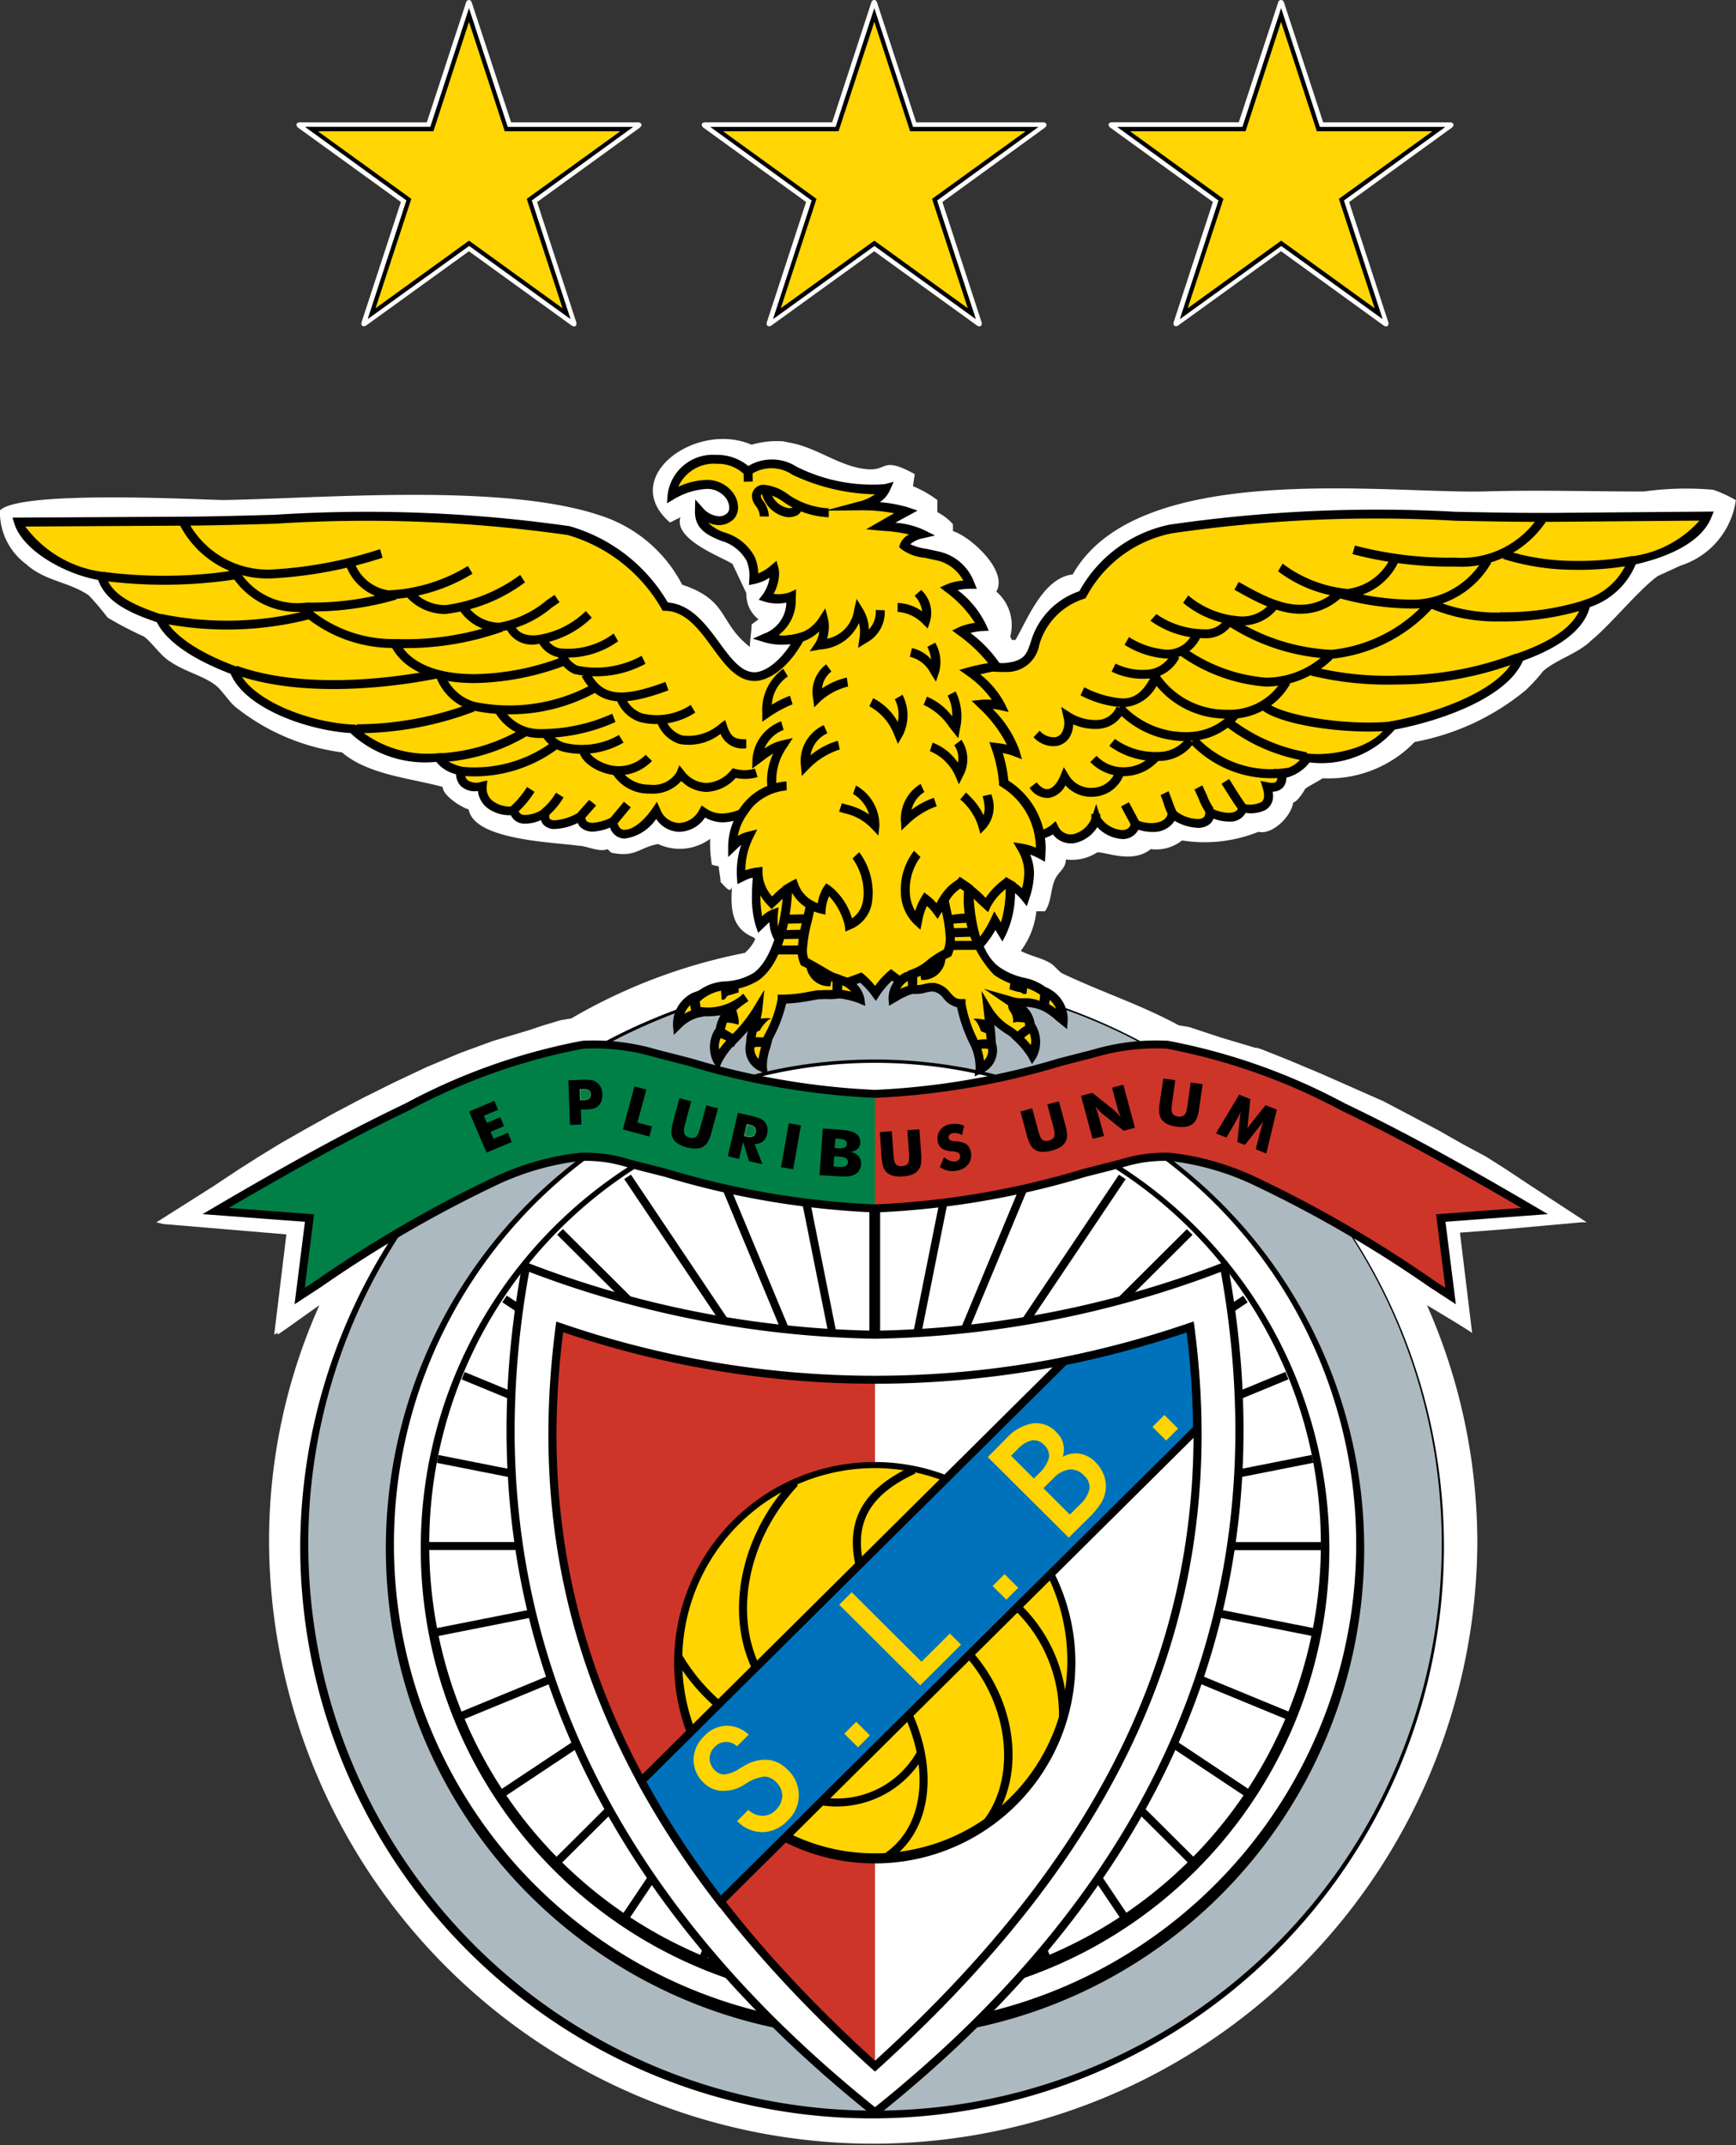 <svg id="Símbolo_SLB" data-name="Símbolo SLB" xmlns="http://www.w3.org/2000/svg" width="58.286" height="72" viewBox="0 0 58.286 72">
  <rect x="0" y="0" width="58.286" height="72" fill="#333333" stroke="none"/>
  <path id="Path_1" data-name="Path 1" d="M35.937,65.846c0,.29-.233.406-.35.638-.175.348-.117.754-.35,1.1h-.291a2.688,2.688,0,0,1-.525,1.334c.35.174.7.232.991.406.117.058.291.29.408.348,1.341.638,2.623,1.044,3.905,1.74l.35.058,1.049.348,1.166.348h.058l.175.058.874.348,1.107.464,2.1.928.991.522.874.464.816.464.758.406.641.406.874.58,1.865,1.218h-.175l-2.565.232-1.515.116.408,3.364c-.35-.232-.933-.58-1.515-.928a19.725,19.725,0,0,1,1.69,8,20.284,20.284,0,0,1-40.567,0,19.325,19.325,0,0,1,1.69-8c-.583.406-1.049.754-1.4.986v-.058l-.117.058.408-3.364-4.138-.348L5.4,78.026l1.923-1.218.874-.58.641-.406.758-.464.816-.464.933-.522.991-.522,1.049-.522,1.107-.522,1.107-.464,1.107-.406.583-.174.583-.174.525-.174.583-.174.35-.058a18.625,18.625,0,0,1,5.829-2.2,1.4,1.4,0,0,0,.35-.464l-.058-.058c-.874-.348-.758-1.218-.7-2.03,0,.7-.175.406-.408.174,0-.174-.058-.348-.058-.522l-.233-.058a4.369,4.369,0,0,1-.058-.87,1.727,1.727,0,0,1-1.749.174c-.641.116-.758.464-1.574.29L20.55,65.5c-.291.116-.7-.116-.991-.116-.758-.116-3.5-.174-3.672-1.218-.233-.058-.874-.464-.874-.754-1.049-.29-2.506-.406-3.381-1.16a7.222,7.222,0,0,1-3.555-1.508c-.233-.174-.466-.58-.7-.754-.466-.348-1.107-.464-1.632-.87-.233-.174-.525-.58-.758-.754a12.356,12.356,0,0,1-1.224-.638,8.686,8.686,0,0,0-.641-.754c-.7-.464-1.457-.464-2.1-1.044a2.169,2.169,0,0,1-.874-1.8c.7-.7,6.878-.348,7.519-.348,3.381-.058,9.384-.58,12.648.522a4.721,4.721,0,0,1,2.739,2.32c1.574.522,1.224,1.276,2.273,2.088,0-.232.058-.522.058-.754l.233-.174a1.042,1.042,0,0,1-.408-.87l-.466-.986c-.35-.232-1.982-.812-1.749-1.566l-.35.174c-1.749-1.508.874-3.422,2.739-2.61a3.071,3.071,0,0,1,1.049-.116l.291.058c.874.174,1.574.754,2.448.87.816.116.525-.464,1.69.174l-.058.406a3.721,3.721,0,0,1,.816.464v.406a1.814,1.814,0,0,1,.525.406v.232c.583.174,1.865,1.334,1.457,2.03a1.479,1.479,0,0,1,.466,1.508l.058.116h.117c.408-.7.933-2.088,1.923-2.2,2.157-3.828,10.317-2.726,13.755-2.784,1.807-.058,3.614,0,5.421,0a10.366,10.366,0,0,1,2.331-.058,4.405,4.405,0,0,1,.758.348,2.7,2.7,0,0,1-1.865,2.2l-.758.348c-.641.464-1.574,1.624-2.215,2.146-.466.464-1.166.638-1.632,1.044a5.786,5.786,0,0,1-.583.638,8.183,8.183,0,0,1-3.73,1.74,4.012,4.012,0,0,1-3.089,1.218c-.175.116-.408.232-.583.348-.058.116-.291.464-.408.464-.058.464-.7,1.1-1.166.986a4.836,4.836,0,0,1-2.565.29,1.394,1.394,0,0,1-1.049.29c-.641.522-1.574.058-1.807.116a1.573,1.573,0,0,1-1.049.232Z" transform="translate(-0.15 -36.999)" fill="#fff"/>
  <path id="Path_2" data-name="Path 2" d="M54.734,114.626a19.2,19.2,0,1,1-19.3,19.2A19.288,19.288,0,0,1,54.734,114.626Z" transform="translate(-25.354 -81.924)"/>
  <path id="Path_3" data-name="Path 3" d="M36.379,134.5a19.028,19.028,0,1,1,19.029,18.935A19,19,0,0,1,36.379,134.5Z" transform="translate(-26.028 -82.594)" fill="#adb9c0"/>
  <path id="Path_4" data-name="Path 4" d="M45.493,140.979a16.424,16.424,0,1,0,16.424-16.344A16.4,16.4,0,0,0,45.493,140.979Z" transform="translate(-32.538 -89.073)"/>
  <path id="Path_5" data-name="Path 5" d="M46.44,141.652a16.154,16.154,0,1,1,16.154,16.075A16.133,16.133,0,0,1,46.44,141.652Z" transform="translate(-33.214 -89.746)" fill="#fff"/>
  <path id="Path_6" data-name="Path 6" d="M49.593,143.893a15.253,15.253,0,1,0,15.253-15.179,15.233,15.233,0,0,0-15.253,15.179Z" transform="translate(-35.466 -91.986)"/>
  <path id="Path_7" data-name="Path 7" d="M50.591,144.6A14.968,14.968,0,1,1,65.559,159.5,14.948,14.948,0,0,1,50.591,144.6Z" transform="translate(-36.179 -92.696)" fill="#fff"/>
  <path id="Path_8" data-name="Path 8" d="M80.5,148.374c0-.041,0-.082,0-.123s0-.1,0-.147H66.786l13.451-2.663c-.017-.088-.034-.176-.053-.264l-13.345,2.642L79.4,142.64c-.034-.083-.068-.166-.1-.249L66.733,147.57l11.3-7.513q-.075-.112-.151-.223l-11.3,7.513,9.6-9.557q-.1-.1-.192-.19l-9.6,9.557,7.545-11.236c-.074-.051-.149-.1-.225-.149l-7.544,11.236,4.91-11.8-.249-.1-4.91,11.8,2.24-11.209-.265-.053-2.2,10.984V135.051h-.36v11.576l-2.269-11.351-.265.053L65.117,146.9l-5.033-12.089-.25.1,5.032,12.089-7.541-11.231c-.075.049-.151.1-.225.149l7.541,11.231-9.6-9.552q-.1.094-.192.19l9.6,9.552-11.292-7.509q-.076.111-.151.223L64.3,147.571l-12.557-5.176c-.035.082-.07.165-.1.248L64.2,147.819l-13.337-2.639c-.018.088-.036.176-.053.264L64.247,148.1H50.541c0,.049,0,.1,0,.147s0,.082,0,.123h13.5l-13.241,2.621c.017.089.033.177.051.265l13.35-2.643L51.617,153.8c.034.083.067.166.1.249L64.3,148.866l-11.322,7.528c.049.075.1.15.149.224l11.323-7.529-9.631,9.585c.063.064.126.128.191.191l9.632-9.585L57.07,160.555c.074.051.149.1.225.15l7.571-11.277-5.219,12.537.25.1,5.619-13.5,5.621,13.5c.083-.033.167-.067.25-.1l-5.22-12.541,7.574,11.281c.075-.049.15-.1.225-.15l-7.574-11.281,9.637,9.59.191-.191-9.636-9.59,11.33,7.534.149-.224-11.33-7.534,12.59,5.189c.035-.083.069-.166.1-.249l-12.588-5.189,13.36,2.644q.027-.132.051-.264L67,148.374H80.5Z" transform="translate(-36.142 -96.344)"/>
  <path id="Path_9" data-name="Path 9" d="M40.266,123.138a7.428,7.428,0,0,0-2.442-.289,21.146,21.146,0,0,0-5.895,2.084c-1.363.654-3.054,1.51-6.436,3.5l3.15.236-.329,2.618a47.051,47.051,0,0,1,6.669-3.9,9.094,9.094,0,0,1,2.758-.768,5.429,5.429,0,0,1,1.807.27,33.806,33.806,0,0,0,8.084,1.464v-3.85a31.955,31.955,0,0,1-7.366-1.356Z" transform="translate(-18.252 -87.782)" fill="#008047"/>
  <path id="Path_10" data-name="Path 10" d="M83.717,148.367a33.939,33.939,0,0,1-11.671,2.281,33.947,33.947,0,0,1-11.671-2.281l-.151-.057-.029.158c-2.038,11.063,1.921,20.659,11.767,28.523l.085.067.085-.067c9.846-7.863,13.805-17.46,11.767-28.523l-.029-.158-.151.057Z" transform="translate(-42.668 -105.984)"/>
  <path id="Path_11" data-name="Path 11" d="M72.724,151.825a34.14,34.14,0,0,0,11.611-2.244,30.056,30.056,0,0,1,.489,5.307c0,8.648-4.056,16.274-12.1,22.73-8.045-6.456-12.1-14.082-12.1-22.73a30.055,30.055,0,0,1,.489-5.307A34.142,34.142,0,0,0,72.724,151.825Z" transform="translate(-43.346 -106.892)" fill="#fff"/>
  <path id="Path_12" data-name="Path 12" d="M75.909,180.863V157.822a32.163,32.163,0,0,1-10.589-1.773c-1.282,9.812,2.68,17.67,10.589,24.814Z" transform="translate(-46.531 -111.512)" fill="#cd3529"/>
  <path id="Path_13" data-name="Path 13" d="M86.445,172.38a6.569,6.569,0,1,1-6.6,6.569A6.6,6.6,0,0,1,86.445,172.38Z" transform="translate(-57.074 -123.177)" fill="#ffd400"/>
  <path id="Path_14" data-name="Path 14" d="M79.371,178.611a6.736,6.736,0,1,0,6.736-6.7A6.727,6.727,0,0,0,79.371,178.611Zm.271,0a6.465,6.465,0,1,1,6.465,6.434A6.457,6.457,0,0,1,79.642,178.611Z" transform="translate(-56.737 -122.839)"/>
  <path id="Path_15" data-name="Path 15" d="M79.416,178.846a6.588,6.588,0,0,0,1.989,2.129l.158-.218a6.314,6.314,0,0,1-1.909-2.037Zm3.178,1.254.206-.174c-1.516-1.776-1.183-4.792.76-6.865l-.2-.184c-2.034,2.172-2.371,5.345-.768,7.223Zm3.007-3.952.259-.078c-.5-1.625-.006-2.646,1.643-3.413l-.115-.244C85.614,173.238,85.063,174.39,85.6,176.148Zm3.449,2.494c1.55,1.6,1.895,4.119.769,5.617l.217.161c1.222-1.627.874-4.247-.791-5.966Zm1.506-1.653a4.872,4.872,0,0,1,1.767,3.869l.271.007a5.142,5.142,0,0,0-1.866-4.084Zm-3.63,3.366c1.094,2.021.922,4.089-.419,5.029l.156.22c1.456-1.021,1.662-3.232.5-5.377Z" transform="translate(-56.769 -123.2)"/>
  <path id="Path_16" data-name="Path 16" d="M96.763,207.417l-.04.266a3.371,3.371,0,0,0,3.456-1.714l-.244-.115A3.092,3.092,0,0,1,96.763,207.417Z" transform="translate(-69.131 -147.087)"/>
  <path id="Path_17" data-name="Path 17" d="M93.475,155.481a33.911,33.911,0,0,1-4.2,1.141l-.04.008L74.926,170.824l.048.089a30.531,30.531,0,0,0,2.667,4.068l.093.121L93.89,159.075v-.057a27.932,27.932,0,0,0-.237-3.427l-.021-.163Z" transform="translate(-53.562 -111.068)"/>
  <path id="Path_18" data-name="Path 18" d="M94.239,156.688a27.521,27.521,0,0,1,.217,3.178L78.6,175.593a30.224,30.224,0,0,1-2.5-3.821l14.106-13.994A34.162,34.162,0,0,0,94.239,156.688Z" transform="translate(-54.4 -111.968)" fill="#0072bc"/>
  <path id="Path_19" data-name="Path 19" d="M83.115,180.023l.377-.375a.7.7,0,0,0,.47.2.61.61,0,0,0,.447-.194.672.672,0,0,0,.221-.471.627.627,0,0,0-.206-.465.564.564,0,0,0-.381-.189,1.325,1.325,0,0,0-.589.211l-.067.04a1.316,1.316,0,0,1-.828.227.951.951,0,0,1-.306-.084.922.922,0,0,1-.258-.183,1.059,1.059,0,0,1-.344-.783,1.121,1.121,0,0,1,.365-.792,1.062,1.062,0,0,1,.73-.342,1.083,1.083,0,0,1,.756.3l-.393.391a.524.524,0,0,0-.748.022.528.528,0,0,0-.171.39.554.554,0,0,0,.178.394.484.484,0,0,0,.136.1.452.452,0,0,0,.163.039,1.074,1.074,0,0,0,.531-.2c.107-.065.193-.113.253-.145a1.3,1.3,0,0,1,.729-.142,1.039,1.039,0,0,1,.61.312,1.157,1.157,0,0,1,0,1.74,1.162,1.162,0,0,1-.834.371A1.18,1.18,0,0,1,83.115,180.023Zm4.457-2.875-.4.4-.46-.457.4-.4Zm3.06-3.045-1.372,1.365-2.719-2.706.421-.418,2.343,2.332.951-.947Zm1.92-1.91-.4.4-.46-.458.4-.4Zm.525-3.667.133-.133a1.211,1.211,0,0,0,.371-.553.477.477,0,0,0-.166-.442.456.456,0,0,0-.405-.153.932.932,0,0,0-.475.293l-.225.224.768.764Zm1.208,1.211.331-.329a1.019,1.019,0,0,0,.327-.529.511.511,0,0,0-.177-.45.608.608,0,0,0-.494-.206.918.918,0,0,0-.543.3l-.331.329Zm-2.14-2.551a1.59,1.59,0,0,1,.9-.513.941.941,0,0,1,.8.312.784.784,0,0,1,.218.374.849.849,0,0,1-.016.44.857.857,0,0,1,.566-.106.951.951,0,0,1,.529.28,1.216,1.216,0,0,1,.282.431,1.07,1.07,0,0,1,.067.485,1.132,1.132,0,0,1-.148.445,2.686,2.686,0,0,1-.425.512l-.669.666-2.719-2.706Zm5.774-.335-.4.4-.459-.457.4-.4Z" transform="translate(-58.365 -118.901)" fill="#ffd400"/>
  <path id="Path_20" data-name="Path 20" d="M86.107,155.47a32.368,32.368,0,0,1-21.091,0l-.156-.053-.022.163c-1.222,9.354,2.157,17.276,10.632,24.931l.091.082.091-.082c8.476-7.655,11.854-15.577,10.632-24.931l-.022-.163ZM64.867,159.2a27.666,27.666,0,0,1,.224-3.425,32.578,32.578,0,0,0,20.942,0,27.606,27.606,0,0,1,.223,3.425c0,7.7-3.46,14.46-10.694,21.025C68.328,173.662,64.867,166.9,64.867,159.2Z" transform="translate(-46.183 -111.06)"/>
  <path id="Path_21" data-name="Path 21" d="M125.117,128.43c-3.382-1.986-5.073-2.841-6.436-3.5a21.158,21.158,0,0,0-5.9-2.084,7.423,7.423,0,0,0-2.442.289,31.956,31.956,0,0,1-7.365,1.356v3.851a33.8,33.8,0,0,0,8.084-1.464,5.426,5.426,0,0,1,1.807-.269,9.093,9.093,0,0,1,2.758.768,47.023,47.023,0,0,1,6.669,3.9l-.329-2.618Z" transform="translate(-73.599 -87.782)" fill="#cd3529"/>
  <path id="Path_22" data-name="Path 22" d="M53.866,122.671l-1.168.3a25.3,25.3,0,0,1-6.165,1.055,25.3,25.3,0,0,1-6.166-1.056l-1.168-.3a7.448,7.448,0,0,0-2.492-.292,20.585,20.585,0,0,0-5.936,2.1c-1.285.617-2.949,1.447-6.446,3.5l-.371.218,3.438.257-.348,2.768.9-.587a41.4,41.4,0,0,1,6-3.467,8.977,8.977,0,0,1,2.715-.757,4.654,4.654,0,0,1,1.57.217l1.236.314a28.618,28.618,0,0,0,7.074,1.2,28.62,28.62,0,0,0,7.074-1.2l1.236-.314a4.652,4.652,0,0,1,1.57-.217,8.959,8.959,0,0,1,2.715.757,41.376,41.376,0,0,1,6,3.467l.9.587-.349-2.768,3.438-.257-.371-.218c-3.5-2.054-5.161-2.884-6.446-3.5a20.593,20.593,0,0,0-5.936-2.1A7.439,7.439,0,0,0,53.866,122.671Zm-1.1.557,1.164-.3a7.228,7.228,0,0,1,2.393-.286,20.359,20.359,0,0,1,5.854,2.072c1.233.592,2.822,1.385,6.053,3.273l-2.86.214.311,2.469-.406-.266a41.566,41.566,0,0,0-6.039-3.49,9.087,9.087,0,0,0-2.8-.778,4.929,4.929,0,0,0-1.658.225l-1.237.314a28.414,28.414,0,0,1-7.007,1.195,28.423,28.423,0,0,1-7.007-1.195l-1.237-.314a4.929,4.929,0,0,0-1.658-.225,9.089,9.089,0,0,0-2.8.778,41.549,41.549,0,0,0-6.039,3.49l-.406.266.311-2.469-2.86-.214c3.232-1.888,4.82-2.681,6.053-3.273a20.355,20.355,0,0,1,5.854-2.072,7.221,7.221,0,0,1,2.393.286l1.164.3a25.507,25.507,0,0,0,6.234,1.065,25.486,25.486,0,0,0,6.233-1.065Z" transform="translate(-17.154 -87.445)"/>
  <path id="Path_23" data-name="Path 23" d="M82.032,129.378l-.355-.143.161-.633q.044-.163.1-.322a1.822,1.822,0,0,1-.142.2l-.029.036-.453.574-.253-.1.075-.726c0-.01,0-.025.005-.045a1.728,1.728,0,0,1,.036-.24q-.038.076-.076.15c-.026.049-.053.1-.081.147l-.325.567-.353-.142.778-1.3.376.151-.08.8,0,.027a1,1,0,0,1-.029.179.707.707,0,0,1,.048-.077c.019-.027.043-.059.073-.1l.5-.628.377.152Zm-3.456-2.519.4.057-.1.721c-.012.076-.02.153-.024.229a.45.45,0,0,0,.011.12.173.173,0,0,0,.069.1.309.309,0,0,0,.137.049.3.3,0,0,0,.145-.01.176.176,0,0,0,.094-.075.437.437,0,0,0,.044-.112c.017-.075.031-.151.04-.227l.014-.1.087-.619.4.057-.111.783a1.608,1.608,0,0,1-.08.355.488.488,0,0,1-.128.184.468.468,0,0,1-.228.106,1.2,1.2,0,0,1-.647-.091.473.473,0,0,1-.191-.164.5.5,0,0,1-.071-.212,1.552,1.552,0,0,1,.021-.364l.022-.154ZM76.2,128.886l-.389-1.445.382-.1.749.6c.014.012.04.038.077.078s.078.087.124.142c-.021-.051-.041-.1-.06-.155s-.027-.081-.039-.123l-.192-.714.38-.1.389,1.445-.38.1-.75-.6a.945.945,0,0,1-.078-.077c-.036-.039-.077-.086-.122-.14.024.059.044.11.061.156s.029.087.039.123l.192.714Zm-2.423-.919.395-.105.189.7a2.223,2.223,0,0,0,.068.221.432.432,0,0,0,.058.106.17.17,0,0,0,.1.063.31.31,0,0,0,.145-.008.313.313,0,0,0,.13-.065.177.177,0,0,0,.057-.106.447.447,0,0,0,0-.12c-.014-.076-.031-.151-.052-.225l-.027-.1-.163-.6.394-.1.206.764a1.591,1.591,0,0,1,.065.358.485.485,0,0,1-.045.219.462.462,0,0,1-.169.186,1.2,1.2,0,0,1-.631.168.47.47,0,0,1-.24-.077.5.5,0,0,1-.149-.167,1.59,1.59,0,0,1-.124-.343l-.04-.15-.165-.614ZM71.211,129.5a.728.728,0,0,0,.2.121.35.35,0,0,0,.183.02.2.2,0,0,0,.125-.067.138.138,0,0,0,.033-.119.145.145,0,0,0-.065-.105.578.578,0,0,0-.218-.046.68.68,0,0,1-.335-.1.362.362,0,0,1-.135-.241.458.458,0,0,1,.081-.37.523.523,0,0,1,.345-.2.829.829,0,0,1,.238-.008.767.767,0,0,1,.225.063l-.075.311a.546.546,0,0,0-.157-.063.391.391,0,0,0-.148,0,.194.194,0,0,0-.112.055.108.108,0,0,0-.03.1.111.111,0,0,0,.056.082.438.438,0,0,0,.165.037l.019,0a.768.768,0,0,1,.35.089.367.367,0,0,1,.1.116.5.5,0,0,1,.057.164.494.494,0,0,1-.088.4.59.59,0,0,1-.387.215.745.745,0,0,1-.291,0,.813.813,0,0,1-.273-.121Zm-2.16-.841.408-.029.051.726c.008.107.016.183.024.229a.441.441,0,0,0,.036.115.169.169,0,0,0,.087.082.314.314,0,0,0,.145.02.309.309,0,0,0,.14-.04.177.177,0,0,0,.076-.093.455.455,0,0,0,.02-.119,2.3,2.3,0,0,0-.008-.231l-.007-.1-.043-.624.406-.028.055.789a1.58,1.58,0,0,1,0,.364.487.487,0,0,1-.087.207.465.465,0,0,1-.2.151,1.022,1.022,0,0,1-.323.068,1.041,1.041,0,0,1-.33-.022.478.478,0,0,1-.221-.121.5.5,0,0,1-.114-.193,1.605,1.605,0,0,1-.055-.36l-.011-.155-.043-.634Zm-13.2.687-.587-1.377.848-.358.129.3-.48.2.1.239.453-.191.126.3-.453.191.1.233.48-.2.131.309Zm3.185-.94-.384.013-.052-1.5.428-.015a1.766,1.766,0,0,1,.354.012.413.413,0,0,1,.175.078.437.437,0,0,1,.133.166.585.585,0,0,1,.051.227.593.593,0,0,1-.035.237.411.411,0,0,1-.121.171.4.4,0,0,1-.148.075,1.238,1.238,0,0,1-.275.031l-.07,0-.074,0Zm-.029-.822.078,0a.379.379,0,0,0,.2-.048.155.155,0,0,0,.054-.139.153.153,0,0,0-.062-.132.377.377,0,0,0-.2-.033l-.082,0Zm1.421.987.389-1.445.4.105-.3,1.107.492.131-.091.338-.888-.237Zm1.9-1.05.395.105-.189.7c-.021.074-.039.149-.052.225a.434.434,0,0,0,0,.12.168.168,0,0,0,.056.106.308.308,0,0,0,.13.066.313.313,0,0,0,.145.008.176.176,0,0,0,.1-.063.44.44,0,0,0,.057-.106c.017-.044.04-.117.068-.221l.027-.1.163-.6.394.1-.206.764a1.6,1.6,0,0,1-.123.343.494.494,0,0,1-.149.167.471.471,0,0,1-.24.077,1.2,1.2,0,0,1-.632-.168.475.475,0,0,1-.169-.186.5.5,0,0,1-.045-.219,1.57,1.57,0,0,1,.065-.359l.041-.15Zm1.625,1.945.338-1.458.417.1a1.808,1.808,0,0,1,.337.1.455.455,0,0,1,.149.114.4.4,0,0,1,.086.18.5.5,0,0,1-.005.214.446.446,0,0,1-.147.256.419.419,0,0,1-.276.085l.263.679-.451-.1-.2-.648-.133.571-.374-.087Zm.553-.683.074.017a.333.333,0,0,0,.2,0,.166.166,0,0,0,.092-.124.2.2,0,0,0-.02-.169.3.3,0,0,0-.176-.089l-.08-.018Zm1.233,1.053L66,128.362l.407.071-.261,1.473Z" transform="translate(-39.516 -90.661)"/>
  <path id="Path_24" data-name="Path 24" d="M68.364,128.1l-.1,0,.013.381.093,0a.392.392,0,0,0,.213-.051.17.17,0,0,0,.06-.152.165.165,0,0,0-.069-.144A.389.389,0,0,0,68.364,128.1Zm0,.03a.366.366,0,0,1,.2.03.136.136,0,0,1,.055.12v.01a.136.136,0,0,1-.048.117.367.367,0,0,1-.2.045l-.063,0-.011-.322Zm5.507,1.151-.092.4.089.021a.341.341,0,0,0,.209,0,.178.178,0,0,0,.1-.134.212.212,0,0,0-.022-.181.31.31,0,0,0-.184-.095l-.095-.022Zm.026.021.065.015a.286.286,0,0,1,.167.084.14.14,0,0,1,.026.087.3.3,0,0,1-.009.069.15.15,0,0,1-.083.113.318.318,0,0,1-.189,0l-.059-.013Z" transform="translate(-48.805 -91.549)" fill="#4a914e"/>
  <path id="Path_25" data-name="Path 25" d="M92.117,95.753v.016h.016a2.219,2.219,0,0,0,.6-.267,3.034,3.034,0,0,1,.326-.164l-.01-.031a2.92,2.92,0,0,0-.331.166,2.59,2.59,0,0,1-.564.259,1.231,1.231,0,0,1,.532-1.042l-.021-.025A1.258,1.258,0,0,0,92.117,95.753Z" transform="translate(-65.841 -67.666)"/>
  <path id="Path_26" data-name="Path 26" d="M116.422,71.5a.608.608,0,0,1-.794-.305,1.109,1.109,0,0,1-1.224.111l-2.137-2.894.325-2.926a2.872,2.872,0,0,0,1.394.305c1.612-.167.258-1.39,2.591-2.446a4.326,4.326,0,0,1,2.966-2.2c3.865-.759,8.955-.357,12.924-.39l5.079-.042a3.43,3.43,0,0,1-2.5,1.493,2.407,2.407,0,0,1-1.556,1.454c-.057.279-.264,1.095-2.233,1.787-.418,1.133-2.452,1.953-4.285,2.295-.46.908-2.076,1.194-2.859,1.078a1.147,1.147,0,0,1-.857.539c.038.1.078.548-.479.433.108.353.035.55-.127.651a1.112,1.112,0,0,1-.686.073.413.413,0,0,1-.436.3,1.417,1.417,0,0,1-.666-.165c0,.3-.2.389-.469.369a1.374,1.374,0,0,1-.79-.323c-.051.319-.343.451-.654.464a1.281,1.281,0,0,1-.592-.114.407.407,0,0,1-.437.355,1.09,1.09,0,0,1-.875-.542A1.032,1.032,0,0,1,116.422,71.5Z" transform="translate(-80.234 -43.384)" fill="#ffd400"/>
  <path id="Path_27" data-name="Path 27" d="M119.123,60.619a4.5,4.5,0,0,0-3.041,2.236,2.551,2.551,0,0,0-1.632,1.707c-.136.411-.21.637-.871.705a2.712,2.712,0,0,1-1.309-.29l-.195-.1-.355,3.2,2.2,2.975.04.016a1.291,1.291,0,0,0,1.234-.051.755.755,0,0,0,.889.247,1.173,1.173,0,0,0,.6-.489,1.269,1.269,0,0,0,.85.4.583.583,0,0,0,.53-.315,1.475,1.475,0,0,0,.5.074.819.819,0,0,0,.717-.372,1.669,1.669,0,0,0,.71.231.617.617,0,0,0,.485-.134.432.432,0,0,0,.11-.171,1.506,1.506,0,0,0,.555.1.573.573,0,0,0,.525-.293,1.108,1.108,0,0,0,.671-.1.528.528,0,0,0,.249-.481,1.051,1.051,0,0,0-.011-.131.464.464,0,0,0,.351-.148.488.488,0,0,0,.108-.321h0a1.431,1.431,0,0,0,.779-.512,3.253,3.253,0,0,0,2.856-1.1c1.7-.326,3.8-1.119,4.307-2.312,1.3-.469,2.054-1.073,2.245-1.8a2.528,2.528,0,0,0,1.54-1.435c.815-.186,2.153-.626,2.536-1.565l.085-.208-5.3.044c-1.056.009-2.177-.013-3.364-.036a48.48,48.48,0,0,0-9.587.429Zm-5.512,4.946a1.093,1.093,0,0,0,1.125-.909,2.281,2.281,0,0,1,1.512-1.549l.046-.021.024-.044a4.191,4.191,0,0,1,2.863-2.129,47.518,47.518,0,0,1,9.524-.423c1.189.023,2.313.045,3.373.036l4.825-.04a3.685,3.685,0,0,1-2.282,1.2l-.077.017-.03.072a2.271,2.271,0,0,1-1.473,1.373l-.075.03-.016.079c-.135.661-.853,1.225-2.136,1.676l-.067.023-.024.066c-.39,1.055-2.376,1.865-4.172,2.2l-.073.014-.033.066c-.432.853-1.989,1.1-2.7,1l-.131-.019-.036.127a1.056,1.056,0,0,1-.7.431l-.243-.028.085.228a.254.254,0,0,1-.025.2c-.057.066-.2.048-.282.031l-.248-.051.074.241c.113.37-.019.453-.063.48a.918.918,0,0,1-.587.052l-.134-.017-.032.13c-.012.048-.044.177-.3.186a1.262,1.262,0,0,1-.587-.147l-.227-.125,0,.258a.215.215,0,0,1-.05.165.352.352,0,0,1-.257.053,1.225,1.225,0,0,1-.69-.275l-.21-.229-.049.306c-.045.277-.34.331-.512.338a1.138,1.138,0,0,1-.519-.1l-.2-.1-.019.218c-.017.2-.226.217-.289.218a.95.95,0,0,1-.729-.441L116.647,70l-.138.431a.885.885,0,0,1-.528.547.463.463,0,0,1-.609-.231l-.087-.172-.146.126a.943.943,0,0,1-1.033.1L112.031,68l.3-2.669A2.992,2.992,0,0,0,113.611,65.565Z" transform="translate(-79.843 -43.012)"/>
  <path id="Path_28" data-name="Path 28" d="M26.629,66a1.716,1.716,0,0,1-.727.163,1.1,1.1,0,0,1-.592-.2.942.942,0,0,1-.821.521.851.851,0,0,1-.762-.552c-.2.294-.625.786-1.072.78-.175,0-.323-.114-.394-.417a1.787,1.787,0,0,1-.6.177c-.259.019-.471-.063-.453-.366a1.929,1.929,0,0,1-.873.286c-.237,0-.4-.1-.327-.405a1.214,1.214,0,0,1-.728.226.351.351,0,0,1-.329-.289,1.113,1.113,0,0,1-.742-.169.685.685,0,0,1-.321-.657c-.737.166-.756-.4-.718-.506-.241-.054-.632-.2-.737-.452-.945-.025-2.172-.078-2.828-.892,0,0,.023-.068-.015-.069-1.495-.064-3.617-.832-4.035-1.964-1.771-.66-2.327-1.377-2.483-1.738C6.1,59.154,5.311,58.8,5.1,58.053c-1.16-.183-2.526-.986-2.782-1.815l5.549-.031c3.969-.022,9.059-.442,12.924.317a5.455,5.455,0,0,1,3.244,2.541c1.437.033,1.874,2.336,2.986,2.357.4.007,1.029-.373,1.54-1.313a2.151,2.151,0,0,1-.626.09,1.869,1.869,0,0,1-.53-.079,1.35,1.35,0,0,0,.861-1.388,1.318,1.318,0,0,1-.841.03,1.29,1.29,0,0,0,.259-.957,1.413,1.413,0,0,1-.678.353,1.438,1.438,0,0,0-.107-.69c-.412-.925-1.745-.618-1.719-1.611a.914.914,0,0,0,.661.334.551.551,0,0,0,.4-.17.43.43,0,0,0,.091-.271.7.7,0,0,0-.134-.4.932.932,0,0,0-.832-.377,2.56,2.56,0,0,0-1.1.352,1.381,1.381,0,0,1,1.489-1.2,1.408,1.408,0,0,1,1.044.4,1.383,1.383,0,0,1,1.576-.021,5.8,5.8,0,0,0,3.064.6,1.238,1.238,0,0,1-.857.581,5.214,5.214,0,0,1,1.553.191c-.32.15-.591.334-.867.484a3.858,3.858,0,0,1,1.385.271c-.334.077-.539.212-.593.386.246.227.685.225,1.126.346a1.509,1.509,0,0,1,1.084.955,1.753,1.753,0,0,0-.724.133,3.405,3.405,0,0,1,1.117,1.278,1.8,1.8,0,0,0-.709.163,4.7,4.7,0,0,1,1.182,1.177,6.041,6.041,0,0,0-.893.178,3.163,3.163,0,0,1,1.037,1.135,2.139,2.139,0,0,0-.63-.045,4.026,4.026,0,0,1,1.116,1.6,2.6,2.6,0,0,0-.625-.144,4.628,4.628,0,0,1,.255,1.191,2.566,2.566,0,0,1,1.235,2.4,1.917,1.917,0,0,0-.615-.213,1.877,1.877,0,0,1,.085,1.641,1.386,1.386,0,0,0-.478-.4A3.529,3.529,0,0,1,35.33,70l-.235-.386c-.288.617-.885,1.371-1.43,1.2a4.721,4.721,0,0,1-1.64.949,3.2,3.2,0,0,0-.41-.331,2.813,2.813,0,0,0-.535.616,2.657,2.657,0,0,0-.487-.522l-.6.222c-1.286-.876-2.466-1.108-2.332-2.359a1.56,1.56,0,0,0-.463.366,4.488,4.488,0,0,1-.074-1.769,1.429,1.429,0,0,0-.551.169,2.682,2.682,0,0,1,.272-1.377,1.052,1.052,0,0,0-.563.356A2,2,0,0,1,26.629,66Z" transform="translate(-1.7 -38.712)" fill="#ffd400"/>
  <path id="Path_29" data-name="Path 29" d="M25.247,53.608a1.528,1.528,0,0,0-1.638,1.337l-.022.289.249-.15a2.406,2.406,0,0,1,1.031-.331.776.776,0,0,1,.705.315.546.546,0,0,1,.105.308.279.279,0,0,1-.058.178.393.393,0,0,1-.281.114.776.776,0,0,1-.549-.283l-.253-.283-.01.378c-.017.634.454.833.87,1.008a1.421,1.421,0,0,1,.861.667,1.288,1.288,0,0,1,.094.621l-.011.2.192-.04a1.441,1.441,0,0,0,.5-.208,1.331,1.331,0,0,1-.234.573l-.131.168.2.065a1.51,1.51,0,0,0,.728.03,1.138,1.138,0,0,1-.763,1.049l-.365.163.383.116a2.033,2.033,0,0,0,.572.086,2.166,2.166,0,0,0,.323-.022c-.431.659-.914.953-1.233.947-.446-.008-.8-.491-1.172-1-.441-.6-.941-1.279-1.727-1.344A5.607,5.607,0,0,0,20.316,56a48.163,48.163,0,0,0-9.9-.383c-1.074.03-2.089.059-3.051.064l-5.752.032.059.192c.276.9,1.659,1.691,2.817,1.9.271.765,1.11,1.125,1.97,1.417.193.393.768,1.084,2.478,1.733.5,1.178,2.6,1.9,4.027,1.989l.017.021a3.688,3.688,0,0,0,2.859.945,1.23,1.23,0,0,0,.665.417.606.606,0,0,0,.143.377.671.671,0,0,0,.591.183.834.834,0,0,0,.379.614,1.26,1.26,0,0,0,.728.2.492.492,0,0,0,.412.282,1.241,1.241,0,0,0,.6-.121.376.376,0,0,0,.067.14.493.493,0,0,0,.41.16,1.932,1.932,0,0,0,.755-.2.407.407,0,0,0,.1.147.6.6,0,0,0,.486.136,1.828,1.828,0,0,0,.5-.129.522.522,0,0,0,.487.37,1.518,1.518,0,0,0,1.061-.661.947.947,0,0,0,.774.433,1.058,1.058,0,0,0,.867-.481,1.231,1.231,0,0,0,.541.162,1.511,1.511,0,0,0,.42-.05,2.172,2.172,0,0,0-.185.867v.35l.336-.32c.033-.033.064-.061.1-.087a2.835,2.835,0,0,0-.14,1.087l.014.229.205-.1a1.243,1.243,0,0,1,.314-.12c-.018.189-.031.392-.031.6a3.359,3.359,0,0,0,.132,1.032l.077.222.238-.229c.049-.047.094-.088.138-.127.045.82.689,1.193,1.49,1.649.293.166.6.338.91.553l.064.044.584-.216a2.541,2.541,0,0,1,.4.437l.127.175.12-.181a2.718,2.718,0,0,1,.423-.5l.011.009a1.923,1.923,0,0,1,.274.227l.073.081.421-.187a4.019,4.019,0,0,0,1.3-.785c.514.087,1.047-.431,1.393-1.047l.236.388.123-.241a3.361,3.361,0,0,0,.3-1.383,1.548,1.548,0,0,1,.221.224l.174.215.086-.262a2.723,2.723,0,0,0,.155-.848,1.737,1.737,0,0,0-.127-.621,1.934,1.934,0,0,1,.289.127l.206.111.015-.233c.005-.078.008-.154.008-.229a2.693,2.693,0,0,0-1.253-2.262,4.626,4.626,0,0,0-.187-.924,2.142,2.142,0,0,1,.362.1l.284.11-.085-.291a3.758,3.758,0,0,0-.9-1.4,2.258,2.258,0,0,1,.239.037l.3.065-.132-.275a3.044,3.044,0,0,0-.826-.988c.188-.042.377-.09.564-.113l.232-.028-.122-.2a4.35,4.35,0,0,0-1-1.047,1.883,1.883,0,0,1,.408-.065l.206-.009L34.3,59.31a3.159,3.159,0,0,0-.953-1.164,1.929,1.929,0,0,1,.419-.045h.224l-.085-.207a1.649,1.649,0,0,0-1.183-1.042l-.424-.092a1.9,1.9,0,0,1-.543-.154.9.9,0,0,1,.427-.2l.405-.094-.372-.185a2.783,2.783,0,0,0-.963-.243L32,55.476l-.325-.11a4.529,4.529,0,0,0-.941-.171.975.975,0,0,0,.337-.4l.126-.284-.3.079a5.678,5.678,0,0,1-2.955-.584,1.537,1.537,0,0,0-1.625-.025,1.643,1.643,0,0,0-1.065-.375Zm0,.3a1.258,1.258,0,0,1,.927.347l.089.109.115-.081a1.242,1.242,0,0,1,1.419-.011,6.753,6.753,0,0,0,2.777.658,1.6,1.6,0,0,1-.539.242l-1.148.308,1.189-.013a5.67,5.67,0,0,1,1.143.1l-.229.125-.715.412.471.043.136.012a5.238,5.238,0,0,1,.833.118.624.624,0,0,0-.307.335l-.027.089.069.064a1.543,1.543,0,0,0,.789.295l.4.086a1.338,1.338,0,0,1,.895.681,1.745,1.745,0,0,0-.558.127l-.222.1.192.151a3.814,3.814,0,0,1,.98,1.041,1.864,1.864,0,0,0-.544.148l-.221.106.2.148a5.165,5.165,0,0,1,1.011.949,6.22,6.22,0,0,0-.671.143l-.3.084.254.181a3.392,3.392,0,0,1,.839.823,1.962,1.962,0,0,0-.359,0l-.321.033.232.223A4.432,4.432,0,0,1,35,63.336q-.174-.039-.351-.06l-.238-.029.077.226a4.444,4.444,0,0,1,.247,1.153l0,.069.055.041a2.424,2.424,0,0,1,1.182,2.056,2.013,2.013,0,0,0-.448-.134l-.309-.048.155.27a1.49,1.49,0,0,1,.212.767,2.164,2.164,0,0,1-.075.506,1.361,1.361,0,0,0-.336-.24l-.215-.1v.243A3.936,3.936,0,0,1,34.8,69.3l-.226-.371-.119.255c-.3.64-.837,1.249-1.248,1.117l-.087-.028-.065.065a3.613,3.613,0,0,1-1.272.774l-.232.1a2.933,2.933,0,0,0-.235-.19l-.208-.155-.093.077a2.881,2.881,0,0,0-.442.488,2.662,2.662,0,0,0-.388-.4l-.067-.053-.608.225c-.3-.2-.6-.372-.864-.523-.8-.454-1.346-.765-1.346-1.484a1.594,1.594,0,0,1,.009-.169l.025-.237-.225.08a1.015,1.015,0,0,0-.328.224,3.935,3.935,0,0,1-.058-.709,6.116,6.116,0,0,1,.048-.757l.025-.195-.2.027a1.756,1.756,0,0,0-.379.088,2.492,2.492,0,0,1,.256-1.08l.146-.291-.317.08a1.108,1.108,0,0,0-.337.138,1.811,1.811,0,0,1,.281-.682l.293-.421-.474.2a1.559,1.559,0,0,1-.663.151.94.94,0,0,1-.513-.176l-.135-.092-.08.141a.8.8,0,0,1-.689.445.7.7,0,0,1-.625-.462l-.11-.25-.153.226c-.225.332-.607.718-.946.714-.049,0-.179,0-.249-.3l-.043-.183-.17.083a1.638,1.638,0,0,1-.547.161.34.34,0,0,1-.252-.05.2.2,0,0,1-.04-.157l.018-.289-.247.153a1.781,1.781,0,0,1-.794.263.232.232,0,0,1-.173-.047.222.222,0,0,1-.007-.174l.109-.46-.362.321a1.1,1.1,0,0,1-.6.182.2.2,0,0,1-.2-.175l-.032-.131-.134.017a.968.968,0,0,1-.639-.145.538.538,0,0,1-.255-.518l.02-.207-.2.046a.518.518,0,0,1-.466-.059A.321.321,0,0,1,16.8,64.3a.167.167,0,0,1,0-.036l.039-.149-.148-.045c-.255-.058-.561-.2-.631-.363l-.037-.089-.1,0a3.645,3.645,0,0,1-2.682-.8.158.158,0,0,0-.159-.157c-1.543-.066-3.524-.849-3.9-1.866l-.024-.065L9.1,60.7c-1.81-.675-2.279-1.383-2.4-1.657l-.027-.061-.064-.021c-1.022-.343-1.691-.685-1.87-1.323l-.026-.093-.1-.015a3.841,3.841,0,0,1-2.57-1.518l5.315-.03c.965-.005,1.981-.034,3.057-.064a47.975,47.975,0,0,1,9.837.378A5.348,5.348,0,0,1,23.4,58.763l.042.076.087,0c.689.016,1.141.634,1.577,1.231.419.573.814,1.115,1.41,1.125.42.008,1.11-.352,1.675-1.392l.172-.316-.346.1a2.01,2.01,0,0,1-.583.083c-.034,0-.065-.013-.1-.015a1.455,1.455,0,0,0,.576-1.22l.013-.315-.221.1a1.152,1.152,0,0,1-.535.053,1.534,1.534,0,0,0,.185-.673.8.8,0,0,0-.026-.209l-.062-.229-.181.153a1.39,1.39,0,0,1-.433.269,1.483,1.483,0,0,0-.117-.553,1.676,1.676,0,0,0-1.019-.822,1.488,1.488,0,0,1-.552-.332.911.911,0,0,0,.376.087.7.7,0,0,0,.5-.214.581.581,0,0,0,.135-.376.839.839,0,0,0-.162-.485,1.083,1.083,0,0,0-.958-.439,2.436,2.436,0,0,0-.886.226,1.314,1.314,0,0,1,1.276-.772Zm-12.3,8.922v0Z" transform="translate(-1.193 -38.339)"/>
  <path id="Path_30" data-name="Path 30" d="M84.924,104.262c-.024.858-.3,2.413-1.065,2.959-.649.461-1.575.144-2.057.791l.06.388a2.019,2.019,0,0,0,1.655-.477c-.5.353-.815.578-.875,1.161.2.041.289.212.422.293a5.387,5.387,0,0,0,.854-1.057,11.2,11.2,0,0,0-.244,1.111,1.5,1.5,0,0,1,.516,0,5.039,5.039,0,0,0,.543-1.447,6.371,6.371,0,0,0,1.187-.151c.192-.032.4.018.653-.022a3.854,3.854,0,0,0,0-.523,8.045,8.045,0,0,1-1.1-.557c-.2-.447.063-1.167.209-1.912a1.221,1.221,0,0,1-.573-.667A1.13,1.13,0,0,0,84.924,104.262Z" transform="translate(-58.474 -74.441)" fill="#ffd400"/>
  <path id="Path_31" data-name="Path 31" d="M84.659,103.464l-.291.167.009.076c-.024.873-.311,2.351-1,2.841a2.011,2.011,0,0,1-.9.28,1.624,1.624,0,0,0-1.193.545l-.037.05.089.575.3,0a2.88,2.88,0,0,0,.632-.032,1.351,1.351,0,0,0-.169.549l-.013.134.132.028a.466.466,0,0,1,.214.142l.268.22.08-.113.091-.094c.1-.1.2-.211.315-.342a1.543,1.543,0,0,0-.055.387v.176l.175-.028a1.351,1.351,0,0,1,.465,0l.114.021.142-.3a4.774,4.774,0,0,0,.445-1.172,5.368,5.368,0,0,0,.834-.1l.249-.044.255-.007a1.976,1.976,0,0,0,.4-.015l.125-.02v-.109l.008-.386-.007-.262-.1-.036a2.053,2.053,0,0,1-.539-.255,5.059,5.059,0,0,0-.48-.265.858.858,0,0,1-.047-.29,4.612,4.612,0,0,1,.161-.957l.142-.639-.1-.05a1.066,1.066,0,0,1-.5-.585l-.06-.171Zm-2.135,3.66a2.266,2.266,0,0,0,1.027-.332c.8-.567,1.073-2.052,1.119-2.939a1.381,1.381,0,0,0,.453.481l-.094.424a4.754,4.754,0,0,0-.169,1.025,1.1,1.1,0,0,0,.087.458l.023.05.05.024a4.58,4.58,0,0,1,.51.278,2.46,2.46,0,0,0,.5.25l0,.061,0,.216c-.074,0-.146.005-.215,0l-.315.011-.253.045a4.664,4.664,0,0,1-.909.1h-.15v.15a3.992,3.992,0,0,1-.436,1.188l-.048.1a1.6,1.6,0,0,0-.254-.006,2.518,2.518,0,0,1,.093-.386,2.6,2.6,0,0,0,.13-.545l.068-.665-.347.573a4.775,4.775,0,0,1-.737.93l-.019-.016a1.019,1.019,0,0,0-.218-.157c.079-.437.335-.635.788-.955l-.173-.245a1.761,1.761,0,0,1-1.4.453H81.6l-.029-.189a1.434,1.434,0,0,1,.957-.387Z" transform="translate(-58.078 -73.891)"/>
  <path id="Path_32" data-name="Path 32" d="M84.209,122.4a1,1,0,0,1,.024-.945,1.439,1.439,0,0,1,.494.247A2.9,2.9,0,0,0,84.209,122.4Z" transform="translate(-60.115 -86.8)" fill="#ffd400"/>
  <path id="Path_33" data-name="Path 33" d="M83.734,75.413a1.13,1.13,0,0,0-.028,1.116l.151.228.111-.25a2.781,2.781,0,0,1,.485-.652l.1-.1-.094-.107a1.2,1.2,0,0,0-.472-.257l-.186-.069Zm.139.567a.766.766,0,0,1,.059-.289,1.941,1.941,0,0,1,.189.081,3.642,3.642,0,0,0-.238.3A.906.906,0,0,1,83.873,75.979Zm4.488-6.319a1.994,1.994,0,0,1,.373,1.164,1.422,1.422,0,0,1-.026.278.866.866,0,0,1-.366.57,2.137,2.137,0,0,0-.745-1.1l-.122-.076-.081.118a1.4,1.4,0,0,0-.2.548,1.091,1.091,0,0,1-.671-.652l-.053-.152-.149.064a2.4,2.4,0,0,0-.639.493l-.02.019a1.238,1.238,0,0,1-.325-.815l0-.177-.436.085.082.287.077-.015a1.641,1.641,0,0,0,.482.953l.1.11.1-.093.154-.142a2.985,2.985,0,0,1,.426-.363,1.42,1.42,0,0,0,.955.741l.171.039.013-.174a1.267,1.267,0,0,1,.115-.441,2.167,2.167,0,0,1,.525.984l.021.2.188-.081a1.16,1.16,0,0,0,.7-.875,2.271,2.271,0,0,0-.425-1.708Zm.056-8.362a1.143,1.143,0,0,1-.912.987,1.463,1.463,0,0,0,.06-.406,1.139,1.139,0,0,0-.033-.281l-.085-.335-.187.291a1.28,1.28,0,0,1-1.067.618l.018.3a1.59,1.59,0,0,0,1.033-.431.907.907,0,0,1-.119.368l-.2.3.352-.065a1.517,1.517,0,0,0,1.3-.886,1.121,1.121,0,0,1,.035.269,1.784,1.784,0,0,1-.02.249l-.045.317.273-.17a1.156,1.156,0,0,0,.62-1.093l-.3-.01a.867.867,0,0,1-.23.655,1.415,1.415,0,0,0-.221-.716l-.19-.311ZM85.4,57.121a.385.385,0,0,0-.417.367.56.56,0,0,0,.129.34.639.639,0,0,1,.139.355h.3a.914.914,0,0,0-.188-.518.428.428,0,0,1-.081-.157c0-.04.006-.085.122-.087a1.4,1.4,0,0,1,.631.269,2.86,2.86,0,0,0,1.526.519l0-.3a2.578,2.578,0,0,1-1.373-.475,1.577,1.577,0,0,0-.791-.312Z" transform="translate(-59.737 -40.848)"/>
  <path id="Path_34" data-name="Path 34" d="M88.131,56.14a1.042,1.042,0,0,0,.737.808.593.593,0,0,0,.495-.059.383.383,0,0,0,.139-.324l-.3,0a.117.117,0,0,1-.024.086.333.333,0,0,1-.236,0,.744.744,0,0,1-.515-.571Zm5.136,3.476a.908.908,0,0,1,.253.522,1.479,1.479,0,0,0-.823-.282l0,.3a1.3,1.3,0,0,1,.836.384l.174.173.076-.232a1.045,1.045,0,0,0-.294-1.061Zm.428,1.715a1.252,1.252,0,0,1,.127.417,1.215,1.215,0,0,0-.643-.378l-.072.291a1.061,1.061,0,0,1,.708.57l.169.265.1-.3a1.288,1.288,0,0,0-.125-1.008Zm-3.836,1.727.041.3.215-.213a2.167,2.167,0,0,1,.921-.485l-.044-.3a2.451,2.451,0,0,0-.831.363.8.8,0,0,1,.313-.565l-.174-.243A1.167,1.167,0,0,0,89.859,63.058Zm2.743.031a1.081,1.081,0,0,1,.126.535,1.322,1.322,0,0,1-.025.228,1.981,1.981,0,0,0-.826-.8l-.13.27a1.836,1.836,0,0,1,.844.977l.115.286.155-.267a1.5,1.5,0,0,0,0-1.38Zm1.774-.123a1.415,1.415,0,0,1,.157.671c0,.009,0,.02,0,.029A2.086,2.086,0,0,0,93.683,63l-.112.277a2.072,2.072,0,0,1,.868.749l.295.373.059-.327a1.868,1.868,0,0,0-.15-1.247Zm.222,1.669a.729.729,0,0,1,.139.442.947.947,0,0,1-.018.139,1.761,1.761,0,0,0-.847-.671l-.091.285a1.61,1.61,0,0,1,.847.813l.127.3.146-.294a1.169,1.169,0,0,0-.061-1.2Zm-5.145.7.028.331.23-.241a2.526,2.526,0,0,1,1.044-.651l-.063-.292a2.491,2.491,0,0,0-.917.487.973.973,0,0,1,.565-.739l-.123-.273A1.328,1.328,0,0,0,89.452,65.334Zm-1.3-1.777v.284l.235-.161a3.925,3.925,0,0,1,.782-.423l-.086-.287a3.342,3.342,0,0,0-.611.3,1.232,1.232,0,0,1,.537-.948l-.15-.259a1.7,1.7,0,0,0-.707,1.49ZM94.8,66.451a1.956,1.956,0,0,1,.606.9l.069.255.184-.191a1.1,1.1,0,0,0,.2-1.084l-.013-.054-.294.063.015.062a1.416,1.416,0,0,1,.052.343.721.721,0,0,1-.037.235,2.382,2.382,0,0,0-.591-.761Zm-1.991.715.016.323.237-.221a2.627,2.627,0,0,1,.947-.588l-.093-.284a2.7,2.7,0,0,0-.751.4.955.955,0,0,1,.43-.594l-.126-.271A1.367,1.367,0,0,0,92.807,67.166Zm-1.609-.9a1.166,1.166,0,0,1,.538.689A2.223,2.223,0,0,0,91,66.628l-.173-.051-.094.284.185.055a1.747,1.747,0,0,1,.909.511l.225.235.033-.323a1.526,1.526,0,0,0-.785-1.355l-.1.281ZM87.533,55.787l-.009-.382.3-.007.009.382Zm.29,9.321-.008.308.414-.307a3.2,3.2,0,0,1,.292-.2,2.175,2.175,0,0,0-.208.895,1.816,1.816,0,0,0,.022.281l.3-.045a1.929,1.929,0,0,1,.343-1.341l.2-.309-.361.082a1.6,1.6,0,0,0-.591.273,1.125,1.125,0,0,1,.642-.628l-.079-.288A1.47,1.47,0,0,0,87.823,65.108Z" transform="translate(-62.56 -39.618)"/>
  <path id="Path_35" data-name="Path 35" d="M90.774,92.48l-.147-.26.027-.015.148.26Z" transform="translate(-64.777 -65.909)"/>
  <path id="Path_36" data-name="Path 36" d="M39.958,70.982l.253.161a1.785,1.785,0,0,1,1.4-.9l-.007-.3A2.054,2.054,0,0,0,39.958,70.982ZM21.217,61.3a3.318,3.318,0,0,0,3.125,1.828,14.519,14.519,0,0,0,3.7-.693l-.083-.288a14.274,14.274,0,0,1-3.615.682,3.03,3.03,0,0,1-2.875-1.695Z" transform="translate(-15.198 -43.715)"/>
  <path id="Path_37" data-name="Path 37" d="M27.014,66.816A2.6,2.6,0,0,0,29.636,68.2a10.131,10.131,0,0,0,3.018-.4l-.078-.289a9.872,9.872,0,0,1-2.943.392,2.3,2.3,0,0,1-2.351-1.22Zm5.456,2.544c.413.813,1.422,1.255,2.84,1.245a9.008,9.008,0,0,0,3.009-.592l-.106-.28a8.692,8.692,0,0,1-2.9.573c-1.3.009-2.211-.375-2.57-1.081Z" transform="translate(-19.339 -47.679)"/>
  <path id="Path_38" data-name="Path 38" d="M35.2,71.4a4.659,4.659,0,0,0,3.28,1.258,9.759,9.759,0,0,0,3.589-.552l-.118-.275a9.454,9.454,0,0,1-3.465.528,4.363,4.363,0,0,1-3.057-1.152Zm4.651,2.277a1.839,1.839,0,0,0,1.154,1.066,6.01,6.01,0,0,0,4.2-.6l-.146-.261a5.772,5.772,0,0,1-3.957.582,1.55,1.55,0,0,1-.976-.9l-.279.111ZM43.386,75.6a1.143,1.143,0,0,0,.738.545,2.771,2.771,0,0,0,2-.31l-.155-.256a2.484,2.484,0,0,1-1.765.278.84.84,0,0,1-.553-.4Z" transform="translate(-25.188 -50.91)"/>
  <path id="Path_39" data-name="Path 39" d="M58.422,83.578a1.723,1.723,0,0,0,1.423.82,6.126,6.126,0,0,0,2.593-.535l-.11-.278a5.839,5.839,0,0,1-2.458.516,1.412,1.412,0,0,1-1.2-.687Zm2.8,1.251c.022.263.346.565.77.717a1.547,1.547,0,0,0,1.671-.375l-.214-.209a1.254,1.254,0,0,1-1.354.3c-.354-.127-.563-.353-.572-.46Z" transform="translate(-41.773 -59.629)"/>
  <path id="Path_40" data-name="Path 40" d="M31.405,73.254a.91.91,0,0,1-.892.416,1.146,1.146,0,0,1-1-.523l-.266.139a1.429,1.429,0,0,0,1.259.683,1.285,1.285,0,0,0,1.059-.423,1.221,1.221,0,0,0,.855.366,1.4,1.4,0,0,0,.976-.469,1.463,1.463,0,0,0,.731-.029l-.089-.286a1.157,1.157,0,0,1-.655.014l-.089-.024-.061.068a1.142,1.142,0,0,1-.817.427.964.964,0,0,1-.755-.394l-.159-.2ZM12.164,66.527l-.057.294a15.964,15.964,0,0,0,4.548-.051l-.036-.3A15.716,15.716,0,0,1,12.164,66.527Zm1.915,1.407-.071.29a11.209,11.209,0,0,0,5.084-.111l-.085-.287A10.866,10.866,0,0,1,14.079,67.934Zm2.457,2.024c2.515.908,5.853.345,6.816.151l-.06-.293c-.944.19-4.212.742-6.654-.139Zm4.133,1.686v.3a11.231,11.231,0,0,0,3.953-.732l-.14-.264A11.081,11.081,0,0,1,20.669,71.644Zm2.762.975-.011.3a6.4,6.4,0,0,0,2.994-.9l-.182-.239A6.115,6.115,0,0,1,23.431,72.619Zm.753.449-.024.3a4.683,4.683,0,0,0,3.326-.957l-.2-.221A4.374,4.374,0,0,1,24.184,73.068Zm1.641,1.347.194.228a3.41,3.41,0,0,0,.62-.733l-.253-.161a3.155,3.155,0,0,1-.561.666Zm1.043.1.189.232a2.51,2.51,0,0,0,.556-.649l-.254-.159A2.238,2.238,0,0,1,26.869,74.512Zm1.251.064-.03.034.225.2.03-.033.361-.412-.233-.189Zm1.289.41-.231-.191.462-.556.231.19Zm-9.1-8.674a1.761,1.761,0,0,0,1.423,1.134,5.871,5.871,0,0,0,2.824-.86L24.4,66.33a5.551,5.551,0,0,1-2.663.818,1.454,1.454,0,0,1-1.152-.949l-.278.113Z" transform="translate(-8.691 -47.333)"/>
  <path id="Path_41" data-name="Path 41" d="M49.221,68.715a1.421,1.421,0,0,1-1.1-.489l-.222.2a1.729,1.729,0,0,0,1.321.587,5.541,5.541,0,0,0,2.663-1.06l-.161-.252A5.4,5.4,0,0,1,49.221,68.715Z" transform="translate(-34.257 -48.406)"/>
  <path id="Path_42" data-name="Path 42" d="M57.149,70.237a3.387,3.387,0,0,1-1.595.753,1.338,1.338,0,0,1-1.069-.571l-.23.193a1.619,1.619,0,0,0,1.309.677,3.574,3.574,0,0,0,1.756-.807l.263-.179-.168-.248-.266.181Z" transform="translate(-38.796 -50.088)"/>
  <path id="Path_43" data-name="Path 43" d="M60.659,72.764c-.491.027-.647-.161-.735-.347l-.272.127a.949.949,0,0,0,1.024.519,3.229,3.229,0,0,0,1.843-.891l-.2-.221A2.924,2.924,0,0,1,60.659,72.764Z" transform="translate(-42.651 -51.441)"/>
  <path id="Path_44" data-name="Path 44" d="M64.131,75.08a.681.681,0,0,1-.426-.34l-.264.143a.97.97,0,0,0,.607.485,2.885,2.885,0,0,0,2.063-.523l-.149-.26A2.539,2.539,0,0,1,64.131,75.08Z" transform="translate(-45.358 -53.322)"/>
  <path id="Path_45" data-name="Path 45" d="M65.592,76.772a1.018,1.018,0,0,0,.581.673,3.477,3.477,0,0,0,2.393-.341l-.13-.269a3.151,3.151,0,0,1-2.141.337.722.722,0,0,1-.414-.485Z" transform="translate(-46.894 -54.824)"/>
  <path id="Path_46" data-name="Path 46" d="M68.508,79.277c.531.948,1.293,1.069,2.915.464l-.105-.28c-1.652.617-2.153.373-2.547-.329Z" transform="translate(-48.977 -56.571)"/>
  <path id="Path_47" data-name="Path 47" d="M72.641,82.151a1.241,1.241,0,0,0,.767.727,2.365,2.365,0,0,0,1.865-.314l-.151-.259a2.066,2.066,0,0,1-1.617.29.938.938,0,0,1-.585-.557Z" transform="translate(-51.929 -58.646)"/>
  <path id="Path_48" data-name="Path 48" d="M77.412,67.657a1.172,1.172,0,0,0,.746.693,1.741,1.741,0,0,0,1.37-.34.8.8,0,0,0,.864.482l0-.3c-.342,0-.506-.037-.644-.453l-.063-.192-.166.117a1.6,1.6,0,0,1-1.276.4.884.884,0,0,1-.552-.525Zm26.772-5.562a12.46,12.46,0,0,1-3.355-.406l-.083.287a12.74,12.74,0,0,0,3.437.417,3.417,3.417,0,0,0,3.093-1.557l-.244-.175A3.112,3.112,0,0,1,104.184,62.095Z" transform="translate(-55.337 -43.378)"/>
  <path id="Path_49" data-name="Path 49" d="M146.287,67.116a8.94,8.94,0,0,1-2.218-.327l-.077.289a9.256,9.256,0,0,0,2.3.337,3.056,3.056,0,0,0,2.761-1.529l-.25-.166A2.752,2.752,0,0,1,146.287,67.116Zm-7.765,1.815a5.736,5.736,0,0,0,2.974,1.105,3.237,3.237,0,0,0,2.231-.925l-.2-.219a2.907,2.907,0,0,1-2.028.845,5.461,5.461,0,0,1-2.808-1.056Z" transform="translate(-98.987 -46.991)"/>
  <path id="Path_50" data-name="Path 50" d="M137.967,72.418a6.7,6.7,0,0,1-3.325-1.069l-.181.238a6.954,6.954,0,0,0,3.515,1.13,5.3,5.3,0,0,0,3.417-1.741l-.229-.193A4.965,4.965,0,0,1,137.967,72.418Zm-6.071.946a3.032,3.032,0,0,0,2.546,1.363,2.313,2.313,0,0,0,2.135-1.162l-.261-.148a2.046,2.046,0,0,1-1.87,1.011,2.717,2.717,0,0,1-2.285-1.206Zm.218,2.483a2.309,2.309,0,0,1-1.419-.439l-.189.233a2.593,2.593,0,0,0,1.617.505,1.43,1.43,0,0,0,1.221-.6l-.254-.16A1.181,1.181,0,0,1,132.113,75.847Z" transform="translate(-93.262 -50.607)"/>
  <path id="Path_51" data-name="Path 51" d="M129.145,83.128a3.162,3.162,0,0,0,2.567,1.006,2.24,2.24,0,0,0,1.515-.759l-.25-.165a1.98,1.98,0,0,1-1.3.627,2.874,2.874,0,0,1-2.327-.925Zm.347,1.89a1.221,1.221,0,0,1-1.013-.38l-.214.209a1.568,1.568,0,0,0,2.382-.159l-.264-.142A1.234,1.234,0,0,1,129.492,85.018Z" transform="translate(-91.661 -59.27)"/>
  <path id="Path_52" data-name="Path 52" d="M122.179,72.378c-.107.265-.262.435-.414.457s-.294-.11-.384-.224l-.236.184a.709.709,0,0,0,.663.336.785.785,0,0,0,.539-.421,1.157,1.157,0,0,0,.986.379,1.13,1.13,0,0,0,.963-.717l-.283-.1a.829.829,0,0,1-.71.519.869.869,0,0,1-.855-.436l-.155-.255Zm14.859-7.269a8.047,8.047,0,0,0,2.368.367,9.957,9.957,0,0,0,2.038-.171l-.058-.293a9.626,9.626,0,0,1-1.975.165,7.734,7.734,0,0,1-2.277-.351Zm-.1,1.8a5.467,5.467,0,0,1-2.209-.411l-.137.266a5.689,5.689,0,0,0,2.342.444,9.294,9.294,0,0,0,2.935-.43l-.094-.284A8.956,8.956,0,0,1,136.935,66.9Zm-3.5,2.121a10.572,10.572,0,0,1-2.771-.293l-.078.289a10.906,10.906,0,0,0,2.853.3,11.664,11.664,0,0,0,4.152-.764l-.115-.277a11.353,11.353,0,0,1-4.041.741Zm-4.561,1.092c.592.577,3.031.905,4.491.74l-.034-.3c-1.465.167-3.768-.189-4.247-.656Zm-1.132.612A5.971,5.971,0,0,0,130.46,71.9l-.011-.3a5.782,5.782,0,0,1-2.523-1.111Zm-1.21.561a3.728,3.728,0,0,0,3.318,1.127l-.047-.3a3.414,3.414,0,0,1-3.04-1.021Zm1.053,1.362.145.23c.149.239.319.51.472.705l.237-.184c-.142-.182-.307-.446-.453-.679l-.147-.233Zm-.91.191.141.309a2.006,2.006,0,0,0,.283.525l.221-.2a1.957,1.957,0,0,1-.228-.441l-.151-.329Zm-1.135.189.1.273a1.943,1.943,0,0,0,.216.5l.229-.193a4,4,0,0,1-.163-.41l-.116-.3Zm-1,1-.33-.617.266-.141.33.616Zm7.308-7.916a4.293,4.293,0,0,1-2.212-.852l-.155.256a4.5,4.5,0,0,0,2.374.895,2.133,2.133,0,0,0,1.649-1.169l-.278-.113A1.847,1.847,0,0,1,131.847,66.114Z" transform="translate(-86.575 -46.351)"/>
  <path id="Path_53" data-name="Path 53" d="M145.208,68.793l.074.042c.971.542,2.3,1.285,3.509.232l-.2-.225c-1.05.914-2.222.259-3.164-.268l-.074-.042Z" transform="translate(-103.763 -48.999)"/>
  <path id="Path_54" data-name="Path 54" d="M139.184,70.363a3.254,3.254,0,0,0,1.794.745,1.491,1.491,0,0,0,1.343-.522l-.23-.193a1.2,1.2,0,0,1-1.1.416,2.954,2.954,0,0,1-1.636-.694Z" transform="translate(-99.46 -50.13)"/>
  <path id="Path_55" data-name="Path 55" d="M135.337,72.534a3.107,3.107,0,0,0,1.811.587,1.051,1.051,0,0,0,.928-.461l-.258-.153a.758.758,0,0,1-.679.315,2.845,2.845,0,0,1-1.6-.51Z" transform="translate(-96.712 -51.7)"/>
  <path id="Path_56" data-name="Path 56" d="M133.713,75.171a2.7,2.7,0,0,1-1.263-.422l-.149.259a2.988,2.988,0,0,0,1.411.462,1.22,1.22,0,0,0,1.12-.682l-.264-.142A.912.912,0,0,1,133.713,75.171Z" transform="translate(-94.544 -53.366)"/>
  <path id="Path_57" data-name="Path 57" d="M131.949,77.5a2.059,2.059,0,0,1-1.035-.207l-.13.269a2.371,2.371,0,0,0,1.192.235,1.28,1.28,0,0,0,1.078-.7l-.267-.137A.98.98,0,0,1,131.949,77.5Z" transform="translate(-93.46 -55.019)"/>
  <path id="Path_58" data-name="Path 58" d="M128.547,80.487a3.258,3.258,0,0,1-1.293-.376l-.126.272a3.521,3.521,0,0,0,1.421.4,1.359,1.359,0,0,0,1.192-.846l-.263-.146C129.2,80.289,128.94,80.484,128.547,80.487Zm-1.057,3.875h.3v.173h-.3Z" transform="translate(-90.849 -57.044)"/>
  <path id="Path_59" data-name="Path 59" d="M112.592,83.624a1.577,1.577,0,0,1-.9-.24l-.309-.2.08.359a.663.663,0,0,1-.061.513.333.333,0,0,1-.223.147.636.636,0,0,1-.519-.218l-.205.218a.9.9,0,0,0,.777.294.636.636,0,0,0,.421-.275.846.846,0,0,0,.131-.453,1.851,1.851,0,0,0,.834.154,1.02,1.02,0,0,0,.9-.628l-.276-.119a.716.716,0,0,1-.649.449ZM106,89.381a1.515,1.515,0,0,0,.456,1.1l.2.186.061-.3a1.829,1.829,0,0,1,.159-.5,1.748,1.748,0,0,1,.225.251l.134.185.216-.362a1.782,1.782,0,0,1,.56-.657,3.9,3.9,0,0,1,.6.5l.318.291.082-.178a1.9,1.9,0,0,1,.559-.634l.119.071.173-.245-.328-.193-.069.067a2.5,2.5,0,0,0-.617.631l-.029-.027a3.307,3.307,0,0,0-.762-.6l-.069-.03-.065.037a1.934,1.934,0,0,0-.726.8,1.921,1.921,0,0,0-.279-.262l-.133-.1-.086.142a2.013,2.013,0,0,0-.216.481,1.3,1.3,0,0,1-.184-.663v-.038a1.808,1.808,0,0,1,.36-1.11l-.216-.208A2.1,2.1,0,0,0,106,89.381Z" transform="translate(-75.754 -59.459)"/>
  <path id="Path_60" data-name="Path 60" d="M79.755,118.211a1.034,1.034,0,0,1,.581-.943,1.021,1.021,0,0,0,.07.55A1.458,1.458,0,0,0,79.755,118.211Z" transform="translate(-57.01 -83.811)" fill="#ffd400"/>
  <path id="Path_61" data-name="Path 61" d="M79.907,116.566a1.177,1.177,0,0,0-.678,1.1l.028.319.228-.226a1.336,1.336,0,0,1,.575-.353l.2-.041-.1-.177a.894.894,0,0,1-.053-.463l.026-.241Zm-.1.412a1.083,1.083,0,0,0,.033.186,1.381,1.381,0,0,0-.23.114A.917.917,0,0,1,79.81,116.978Z" transform="translate(-56.633 -83.249)"/>
  <path id="Path_62" data-name="Path 62" d="M88.682,123.443a.675.675,0,0,1-.392-.814,1.1,1.1,0,0,1,.537.011A2.394,2.394,0,0,0,88.682,123.443Z" transform="translate(-63.084 -87.62)" fill="#ffd400"/>
  <path id="Path_63" data-name="Path 63" d="M87.889,122.108l-.088.016-.027.085a.825.825,0,0,0,.473,1l.244.109-.034-.264a1.874,1.874,0,0,1,.109-.629l.069-.249-.13-.047A1.245,1.245,0,0,0,87.889,122.108Zm.376.278a3.425,3.425,0,0,0-.088.4.494.494,0,0,1-.142-.334.445.445,0,0,1,.01-.059A1.059,1.059,0,0,1,88.265,122.386Z" transform="translate(-62.71 -87.246)"/>
  <path id="Path_64" data-name="Path 64" d="M99.305,115.9a.856.856,0,0,0-.763-.648,2.282,2.282,0,0,1,.007.475A3.067,3.067,0,0,1,99.305,115.9Z" transform="translate(-70.43 -82.367)" fill="#ffd400"/>
  <path id="Path_65" data-name="Path 65" d="M88.553,109.62l-.177,0,.031.173a1.443,1.443,0,0,1,.009.329l-.01.257.141.011a2.92,2.92,0,0,1,.713.163l.234.1-.027-.251A1.01,1.01,0,0,0,88.553,109.62Zm.169.354c0-.005,0-.011,0-.016a.818.818,0,0,1,.3.215q-.152-.036-.307-.058C88.72,110.069,88.722,110.022,88.722,109.974Zm-2.228-1.348.009.3.533,0h.331l0-.3h-.327Zm.18-.216-.005-.3.776-.014.005.3Zm.789-.831-.676.013,0,.3.769-.015.136-.208C87.657,107.576,87.592,107.577,87.463,107.58Zm-2.227,2.331c-.225.049-.456.071-.675.115a.323.323,0,0,0,.088.057l.023.357c.157.045.128-.151.285-.151l.287-.088C85.244,110.176,85.242,110.057,85.236,109.911Zm-.539.889a1.818,1.818,0,0,0,.425-.192c0-.012,0-.024,0-.036a.774.774,0,0,0-.4.112A.55.55,0,0,1,84.7,110.8Zm.429-.162a1.271,1.271,0,0,0-.445.579,1.337,1.337,0,0,1,.551.069C85.292,111.108,85.157,110.824,85.126,110.638Zm.7.459c-.049.173-.111.332-.147.5l.283-.12c.022-.089.261-.391.373-.391C86.28,111.037,86,111.076,85.824,111.1Zm2.527-1.392c-.363-.082-.406-.28-.843-.5a.767.767,0,0,0,.816.787,1.326,1.326,0,0,0,.027-.288Z" transform="translate(-60.444 -76.89)"/>
  <path id="Path_66" data-name="Path 66" d="M109.228,104.089c.024.858.18,2.221.948,2.767.649.461,1.153.307,1.618.721l-.039.465c-.819-.265-.507-.017-1.165-.2.5.353.658.363.718.947-.2.041-.289.212-.422.293-.237-.249-.669-.368-.991-.9a11.8,11.8,0,0,1,.107,1.208,1.5,1.5,0,0,0-.516,0,4.941,4.941,0,0,1-.5-1.447c-.451,0-.47-.469-.893-.541-.191-.033-.477.115-.731.075a3.849,3.849,0,0,1,0-.522c.472-.147.61-.448,1.176-.713a3.224,3.224,0,0,0-.117-1.775,1.528,1.528,0,0,1,.542-.564A2.678,2.678,0,0,1,109.228,104.089Z" transform="translate(-76.718 -74.259)" fill="#ffd400"/>
  <path id="Path_67" data-name="Path 67" d="M108.5,103.285l-.089.068a1.431,1.431,0,0,0-.5.55l-.021.045.078.38a4.92,4.92,0,0,1,.139.932,1.036,1.036,0,0,1-.066.377,3.179,3.179,0,0,0-.563.365,1.592,1.592,0,0,1-.534.31l-.1.032-.007.266.01.511.123,0a1.258,1.258,0,0,0,.469-.042.843.843,0,0,1,.26-.033.564.564,0,0,1,.331.228.819.819,0,0,0,.456.3,5.247,5.247,0,0,0,.468,1.311l.08.173.115-.021a1.35,1.35,0,0,1,.465,0l.175.028v-.176a6.3,6.3,0,0,0-.052-.723,3.058,3.058,0,0,0,.4.3,1.638,1.638,0,0,1,.279.214l.1.1.091-.077.16-.131a.466.466,0,0,1,.215-.143l.132-.028-.014-.134a.952.952,0,0,0-.3-.71,1.8,1.8,0,0,1,.554.125l.181.058.061-.728-.056-.05a1.767,1.767,0,0,0-.8-.377,2.335,2.335,0,0,1-.827-.355c-.684-.486-.859-1.709-.885-2.649l0-.072-.131-.1-.321-.217Zm.094.306.005,0,.12.085a3.684,3.684,0,0,0,1.008,2.811,2.616,2.616,0,0,0,.924.4,1.625,1.625,0,0,1,.624.269l-.017.2a1.407,1.407,0,0,0-.543-.083,1.134,1.134,0,0,1-.447-.069l-.883-.251.96.657c.3.2.385.275.433.6a.989.989,0,0,0-.225.16l-.028.024q-.108-.087-.223-.163a1.894,1.894,0,0,1-.641-.619l-.355-.587.115,1.017c.028.238.05.465.06.692a1.611,1.611,0,0,0-.265.005,4.484,4.484,0,0,1-.446-1.289v-.15h-.151c-.163,0-.241-.078-.364-.215a.848.848,0,0,0-.5-.324,1,1,0,0,0-.376.036,1.77,1.77,0,0,1-.233.035l0-.2,0-.064a2.058,2.058,0,0,0,.526-.32,2.777,2.777,0,0,1,.567-.361l.05-.023.023-.05a1.285,1.285,0,0,0,.1-.542,5.1,5.1,0,0,0-.145-.994l-.056-.277A1.209,1.209,0,0,1,108.591,103.591Z" transform="translate(-76.353 -73.766)"/>
  <path id="Path_68" data-name="Path 68" d="M120.243,121.784a1,1,0,0,0-.024-.945,1.67,1.67,0,0,0-.47.345A2.8,2.8,0,0,1,120.243,121.784Z" transform="translate(-85.578 -86.361)" fill="#ffd400"/>
  <path id="Path_69" data-name="Path 69" d="M119.644,120.246a1.81,1.81,0,0,0-.527.386l-.094.107.1.1a2.754,2.754,0,0,1,.467.563l.119.22.139-.209a1.131,1.131,0,0,0-.028-1.116l-.069-.093Zm-.012.348a.769.769,0,0,1,.049.262,1.039,1.039,0,0,1-.014.129q-.105-.131-.223-.252A1.932,1.932,0,0,1,119.633,120.594Z" transform="translate(-85.059 -85.907)"/>
  <path id="Path_70" data-name="Path 70" d="M123.473,117.666a1.033,1.033,0,0,0-.581-.943,1.754,1.754,0,0,1-.07.473A3.432,3.432,0,0,1,123.473,117.666Z" transform="translate(-87.773 -83.421)" fill="#ffd400"/>
  <path id="Path_71" data-name="Path 71" d="M122.281,116.186a1.611,1.611,0,0,1-.064.435l-.041.131.127.052a2.118,2.118,0,0,1,.459.322l.377.307.021-.285a1.178,1.178,0,0,0-.678-1.1l-.195-.072Zm.28.265a.887.887,0,0,1,.211.3,1.945,1.945,0,0,0-.242-.158C122.541,116.545,122.555,116.5,122.561,116.451Z" transform="translate(-87.312 -82.89)"/>
  <path id="Path_72" data-name="Path 72" d="M114.958,123.647a.675.675,0,0,0,.392-.813,1.094,1.094,0,0,0-.537.011A2.393,2.393,0,0,1,114.958,123.647Z" transform="translate(-82.052 -87.766)" fill="#ffd400"/>
  <path id="Path_73" data-name="Path 73" d="M114.306,122.329l-.13.048.069.248a1.884,1.884,0,0,1,.109.629l-.034.264.245-.109a.825.825,0,0,0,.473-1l-.027-.085-.088-.016a1.241,1.241,0,0,0-.617.017Zm.461.267a.449.449,0,0,1,.01.059.5.5,0,0,1-.142.335,3.339,3.339,0,0,0-.088-.4,1.042,1.042,0,0,1,.22.005Z" transform="translate(-81.597 -87.392)"/>
  <path id="Path_74" data-name="Path 74" d="M105.086,115.49a.8.8,0,0,1,.665-.781,2.284,2.284,0,0,0-.007.475A2.534,2.534,0,0,0,105.086,115.49Z" transform="translate(-75.104 -81.983)" fill="#ffd400"/>
  <path id="Path_75" data-name="Path 75" d="M99.063,109.673a.95.95,0,0,0-.281.68l.017.24.275-.159a2.131,2.131,0,0,1,.552-.252l.118-.029-.009-.235a1.473,1.473,0,0,1,.009-.329l.031-.174-.177,0a.744.744,0,0,0-.536.261Zm.219.205a.656.656,0,0,1,.149-.117v0c0,.056,0,.111.005.165v0a2.1,2.1,0,0,0-.262.1A.818.818,0,0,1,99.281,109.878Zm1.942-1.463-.384.005,0,.3.393-.005.511,0,.008-.3Zm-.321-.122-.009-.3.751-.022.009.3Zm-.195-.707.118.256c.057,0,.591-.043.719-.041l0-.3A2.981,2.981,0,0,0,100.708,107.586Zm2.166,2.186c.225.049.491.1.71.142-.154.157-.149-.022-.167.273-.157.045-.135-.06-.292-.06l-.287-.088A2.257,2.257,0,0,0,102.874,109.772Zm-.039.663a2.232,2.232,0,0,1,.636.727c-.2,0-.37-.063-.508.005C103,110.744,102.7,110.8,102.835,110.435Zm-.82.627c.049.172.11.332.147.5l-.283-.12c-.022-.089-.143-.391-.255-.391.052-.052.215-.013.391.008ZM99.85,109.44c.363-.083.406-.28.844-.5a.767.767,0,0,1-.816.787A1.359,1.359,0,0,1,99.85,109.44Zm-2.855,5.608.1.007a.518.518,0,0,1,.233.053.135.135,0,0,1,.052.13.125.125,0,0,1-.073.115.554.554,0,0,1-.241.019l-.094-.007Zm-.038,1.26a3.568,3.568,0,0,0,.426.012.716.716,0,0,0,.223-.046.385.385,0,0,0,.177-.135.413.413,0,0,0,.074-.216.378.378,0,0,0-.084-.286.434.434,0,0,0-.279-.137.481.481,0,0,0,.247-.1.3.3,0,0,0,.09-.208.346.346,0,0,0-.037-.19.352.352,0,0,0-.137-.139.668.668,0,0,0-.2-.072,3.291,3.291,0,0,0-.408-.046l-.474-.033-.11,1.565Zm0-.663.171.012a.5.5,0,0,1,.234.055.149.149,0,0,1,.054.143.134.134,0,0,1-.079.122.534.534,0,0,1-.241.022l-.164-.011Z" transform="translate(-68.949 -76.835)"/>
  <g id="Group_1" data-name="Group 1" transform="translate(9.956 0)">
    <path id="Path_76" data-name="Path 76" d="M40.8.168a.118.118,0,0,1,.074.066L42.2,4.273l4.288,0c.11.035.117.1.037.176l-3.452,2.5,1.323,4.059c0,.115-.064.143-.157.09L40.784,8.6l-3.47,2.506c-.11.035-.157-.017-.135-.12L38.5,6.947,35.03,4.438c-.068-.093-.033-.153.074-.165h4.267L40.7.215A.11.11,0,0,1,40.8.168Zm-.019.278,1.3,3.981h4.207l-3.4,2.461,1.3,3.981-3.4-2.461-3.4,2.461,1.3-3.981-3.4-2.461h4.207l1.3-3.981Z" transform="translate(-34.996 -0.167)" fill="#fff" fill-rule="evenodd"/>
    <path id="Path_77" data-name="Path 77" d="M41.493,1.134l1.3,3.987,4.206,0L43.6,7.587l1.3,3.975-3.4-2.451-3.4,2.45,1.295-3.974-3.4-2.469,4.2,0,1.3-3.987Zm0,.46,1.2,3.67h3.878L43.432,7.532l1.2,3.67L41.493,8.934,38.356,11.2l1.2-3.67L36.417,5.264H40.3l1.2-3.67Z" transform="translate(-35.703 -0.858)" fill-rule="evenodd"/>
    <path id="Path_78" data-name="Path 78" d="M42.571,2.744l1.2,3.67h3.878L44.51,8.682l1.2,3.67-3.137-2.268-3.137,2.268,1.2-3.67L37.5,6.414h3.878Z" transform="translate(-36.781 -2.008)" fill="#ffd503" fill-rule="evenodd"/>
  </g>
  <g id="Group_2" data-name="Group 2" transform="translate(23.563 0)">
    <path id="Path_79" data-name="Path 79" d="M88.431.168A.118.118,0,0,1,88.5.234l1.319,4.039,4.288,0c.11.035.117.1.037.176L90.7,6.947l1.323,4.059c0,.115-.064.143-.157.09L88.41,8.6l-3.47,2.506c-.11.035-.157-.017-.135-.12l1.319-4.039-3.468-2.51c-.068-.093-.033-.153.074-.165H87L88.325.215a.11.11,0,0,1,.106-.047Zm-.019.278,1.3,3.981h4.207l-3.4,2.461,1.3,3.981-3.4-2.461-3.4,2.461,1.3-3.981-3.4-2.461h4.207l1.3-3.981Z" transform="translate(-82.622 -0.167)" fill="#fff" fill-rule="evenodd"/>
    <path id="Path_80" data-name="Path 80" d="M89.119,1.134l1.3,3.987,4.206,0-3.4,2.469,1.3,3.975-3.4-2.451-3.4,2.45,1.295-3.974-3.4-2.469,4.2,0,1.3-3.987Zm0,.46,1.2,3.67H94.2L91.058,7.532l1.2,3.67L89.119,8.934,85.982,11.2l1.2-3.67L84.043,5.264h3.878l1.2-3.67Z" transform="translate(-83.329 -0.858)" fill-rule="evenodd"/>
    <path id="Path_81" data-name="Path 81" d="M90.2,2.744l1.2,3.67h3.878L92.136,8.682l1.2,3.67L90.2,10.084,87.06,12.352l1.2-3.67L85.121,6.414H89Z" transform="translate(-84.407 -2.008)" fill="#ffd503" fill-rule="evenodd"/>
  </g>
  <g id="Group_3" data-name="Group 3" transform="translate(37.222 0)">
    <path id="Path_82" data-name="Path 82" d="M136.238.168a.118.118,0,0,1,.074.066l1.319,4.039,4.288,0c.11.035.117.1.037.176l-3.452,2.5,1.323,4.059c0,.115-.064.143-.157.09l-3.453-2.5-3.47,2.506c-.11.035-.157-.017-.135-.12l1.319-4.039-3.468-2.51c-.068-.093-.033-.153.074-.165H134.8L136.132.215a.11.11,0,0,1,.106-.047Zm-.019.278,1.3,3.981h4.207l-3.4,2.461,1.3,3.981-3.4-2.461-3.4,2.461,1.3-3.981-3.4-2.461h4.207l1.3-3.981Z" transform="translate(-130.429 -0.167)" fill="#fff" fill-rule="evenodd"/>
    <path id="Path_83" data-name="Path 83" d="M136.927,1.134l1.3,3.987,4.206,0-3.4,2.469,1.3,3.975-3.4-2.451-3.4,2.45,1.295-3.974-3.4-2.469,4.2,0,1.3-3.987Zm0,.46,1.2,3.67H142l-3.137,2.268,1.2,3.67-3.137-2.268L133.79,11.2l1.2-3.67-3.137-2.268h3.878l1.2-3.67Z" transform="translate(-131.137 -0.858)" fill-rule="evenodd"/>
    <path id="Path_84" data-name="Path 84" d="M138.005,2.744l1.2,3.67h3.878l-3.137,2.268,1.2,3.67-3.137-2.268-3.137,2.268,1.2-3.67-3.137-2.268h3.878Z" transform="translate(-132.215 -2.008)" fill="#ffd503" fill-rule="evenodd"/>
  </g>
</svg>
